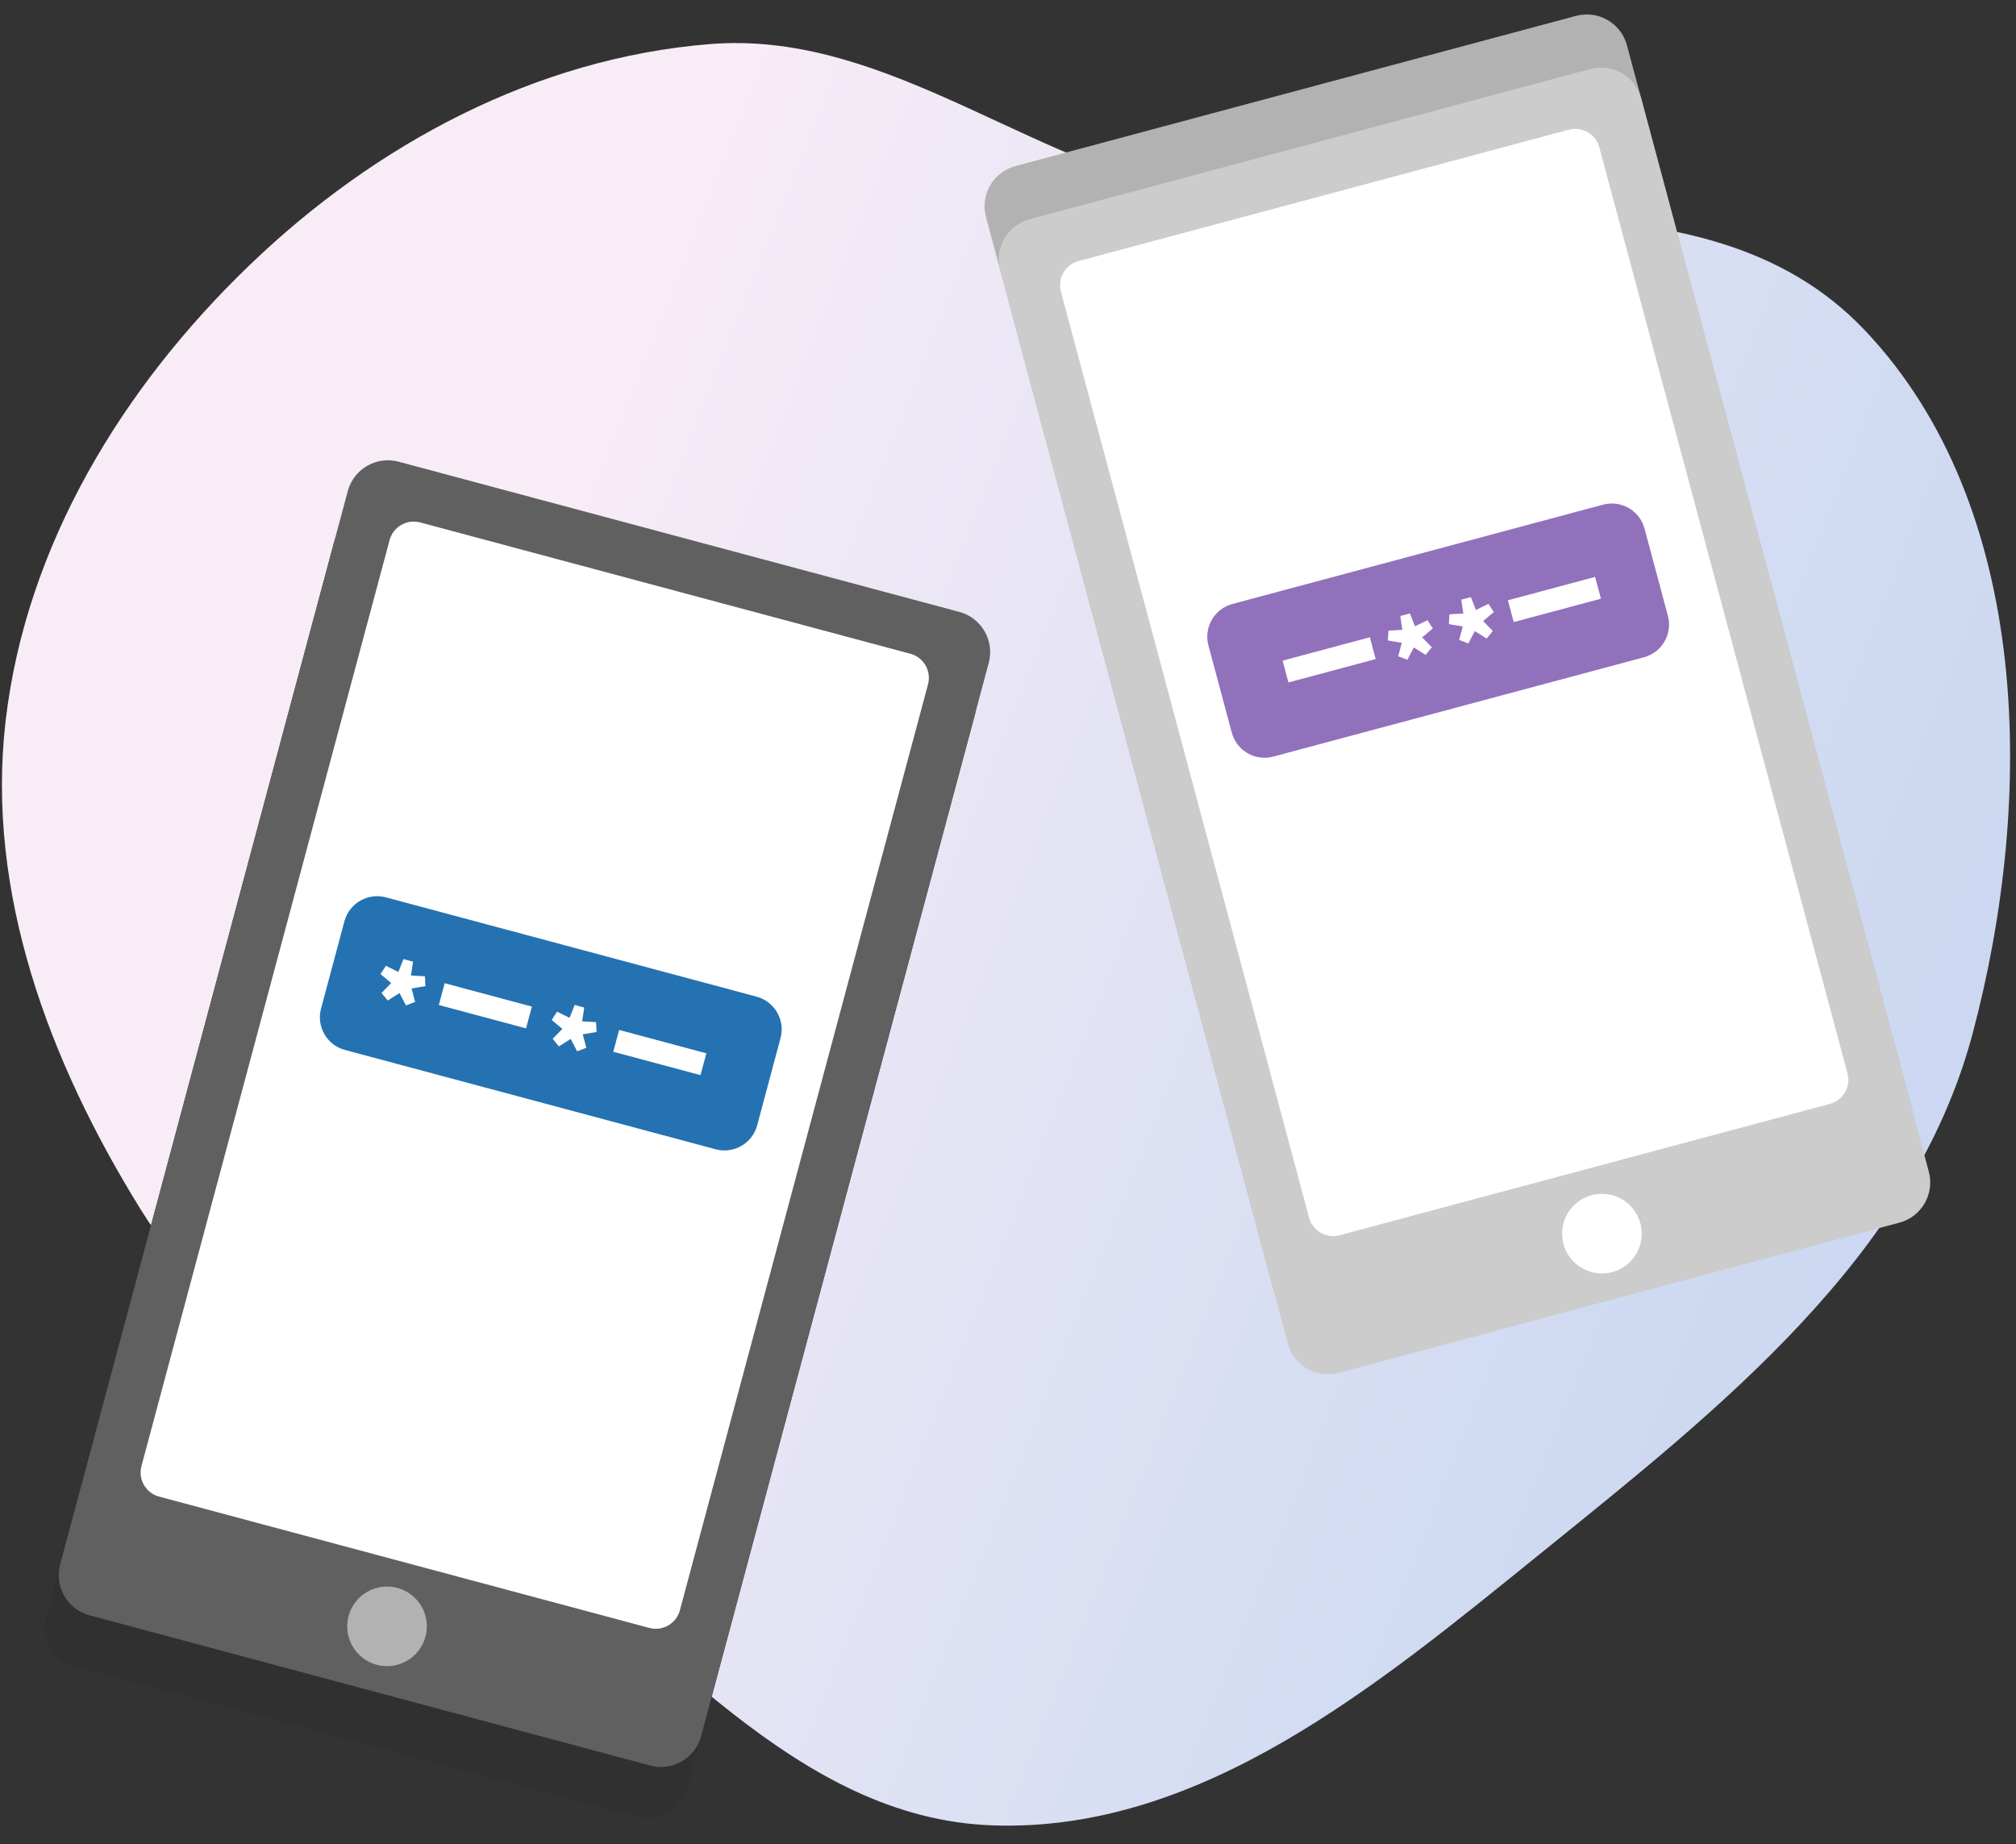 <svg width="470" height="430" viewBox="0 0 470 430" fill="none" xmlns="http://www.w3.org/2000/svg">
<rect x="0" y="0" width="470" height="430" fill="#333333" stroke="none"/>
<path fill-rule="evenodd" clip-rule="evenodd" d="M358.934 362.394C321.13 392.959 280.072 427.279 231.467 425.615C185.234 424.033 153.959 381.216 116.464 354.096C85.835 331.939 52.592 313.97 32.692 281.829C11.467 247.552 -3.345 208.136 1.307 168.108C6.068 127.141 28.547 90.301 58.272 61.732C87.575 33.569 124.995 13.516 165.522 10.279C204.294 7.183 236.363 35.127 274.123 44.492C328.5 57.977 396.303 36.35 434.807 77.061C473.74 118.224 474.457 186.196 459.905 240.921C446.032 293.091 400.906 328.458 358.934 362.394Z" fill="url(#paint0_linear_328_15055)"/>
<path d="M220.453 154.631L89.747 119.609C84.576 118.223 79.259 121.292 77.874 126.464L10.818 376.718C9.432 381.89 12.502 387.206 17.674 388.592L148.38 423.615C153.552 425 158.868 421.931 160.253 416.759L227.309 166.505C228.695 161.333 225.625 156.017 220.453 154.631Z" fill="#303030"/>
<path d="M223.657 142.678L92.951 107.656C87.779 106.27 82.463 109.339 81.077 114.511L14.021 364.765C12.636 369.937 15.705 375.253 20.877 376.639L151.583 411.661C156.755 413.047 162.071 409.978 163.457 404.806L230.512 154.552C231.898 149.38 228.829 144.064 223.657 142.678Z" fill="#606060"/>
<path d="M212.243 152.436L97.955 121.812C94.852 120.981 91.662 122.822 90.83 125.925L32.979 341.83C32.147 344.933 33.989 348.123 37.092 348.954L151.38 379.578C154.484 380.409 157.673 378.568 158.505 375.465L216.356 159.56C217.188 156.457 215.346 153.267 212.243 152.436Z" fill="white"/>
<path d="M176.387 232.387L89.965 209.231C85.754 208.102 81.425 210.602 80.297 214.813L74.848 235.148C73.719 239.359 76.219 243.688 80.43 244.816L166.852 267.973C171.063 269.101 175.392 266.602 176.521 262.391L181.969 242.056C183.098 237.845 180.599 233.516 176.387 232.387Z" fill="#2472B2"/>
<path d="M90.382 233.291L88.95 231.519L91.204 229.207L88.711 227.123L89.963 225.196L92.875 226.63L94.061 223.625L96.298 224.224L95.816 227.447L99.062 227.635L99.183 229.929L95.957 230.481L96.779 233.615L94.652 234.435L93.137 231.55L90.382 233.291Z" fill="white"/>
<path d="M130.288 243.984L128.856 242.21L131.11 239.899L128.617 237.814L129.869 235.889L132.781 237.324L133.968 234.318L136.204 234.918L135.723 238.138L138.968 238.328L139.089 240.62L135.863 241.173L136.685 244.308L134.558 245.128L133.043 242.243L130.288 243.984Z" fill="white"/>
<path d="M124.002 234.701L103.668 229.252L102.306 234.336L122.64 239.784L124.002 234.701Z" fill="white"/>
<path d="M164.674 245.597L144.34 240.148L142.978 245.232L163.312 250.681L164.674 245.597Z" fill="white"/>
<path d="M87.829 388.175C92.781 389.501 97.871 386.563 99.198 381.611C100.525 376.659 97.586 371.569 92.634 370.242C87.682 368.915 82.592 371.854 81.266 376.806C79.939 381.758 82.877 386.848 87.829 388.175Z" fill="#B2B2B2"/>
<path d="M236.718 38.723L367.424 3.701C372.596 2.315 377.912 5.384 379.298 10.556L446.354 260.81C447.739 265.982 444.67 271.298 439.498 272.684L308.792 307.706C303.62 309.092 298.304 306.023 296.918 300.851L229.863 50.597C228.477 45.425 231.546 40.109 236.718 38.723Z" fill="#B2B2B2"/>
<path d="M240.039 51.118L370.745 16.095C375.917 14.709 381.233 17.779 382.619 22.951L449.674 273.205C451.06 278.376 447.991 283.693 442.819 285.078L312.112 320.101C306.941 321.487 301.624 318.418 300.239 313.246L233.183 62.992C231.798 57.82 234.867 52.504 240.039 51.118Z" fill="#CCCCCC"/>
<path d="M251.448 60.871L365.737 30.248C368.84 29.416 372.03 31.258 372.861 34.361L430.712 250.266C431.544 253.369 429.702 256.558 426.599 257.39L312.311 288.013C309.208 288.845 306.018 287.003 305.187 283.9L247.335 67.996C246.504 64.892 248.345 61.703 251.448 60.871Z" fill="white"/>
<path d="M287.308 140.827L373.73 117.67C377.941 116.542 382.27 119.041 383.399 123.252L388.847 143.587C389.976 147.798 387.477 152.127 383.265 153.256L296.843 176.412C292.632 177.541 288.303 175.042 287.175 170.83L281.726 150.496C280.597 146.284 283.097 141.955 287.308 140.827Z" fill="#9171BC"/>
<path d="M346.588 148.891L348.021 147.118L345.766 144.806L348.26 142.722L347.007 140.796L344.095 142.23L342.908 139.225L340.672 139.824L341.153 143.046L337.907 143.234L337.787 145.528L341.014 146.08L340.191 149.215L342.319 150.035L343.833 147.15L346.588 148.891Z" fill="white"/>
<path d="M332.371 152.699L333.804 150.926L331.549 148.615L334.043 146.531L332.79 144.605L329.88 146.039L328.693 143.033L326.456 143.633L326.936 146.854L323.691 147.043L323.57 149.337L326.797 149.889L325.975 153.024L328.102 153.843L329.616 150.958L332.371 152.699Z" fill="white"/>
<path d="M351.537 139.962L371.871 134.514L373.233 139.597L352.899 145.046L351.537 139.962Z" fill="white"/>
<path d="M299.021 154.036L319.355 148.588L320.718 153.672L300.383 159.12L299.021 154.036Z" fill="white"/>
<path d="M375.862 296.61C370.91 297.937 365.82 294.998 364.494 290.046C363.167 285.095 366.105 280.005 371.057 278.678C376.009 277.351 381.099 280.29 382.426 285.242C383.753 290.193 380.814 295.283 375.862 296.61Z" fill="white"/>
<defs>
<linearGradient id="paint0_linear_328_15055" x1="143.916" y1="67.242" x2="750.714" y2="307.129" gradientUnits="userSpaceOnUse">
<stop stop-color="#F8ECF7"/>
<stop offset="0.006" stop-color="#F8ECF7"/>
<stop offset="0.449" stop-color="#D0DBF2"/>
<stop offset="1" stop-color="#B8C8EA"/>
</linearGradient>
</defs>
</svg>
